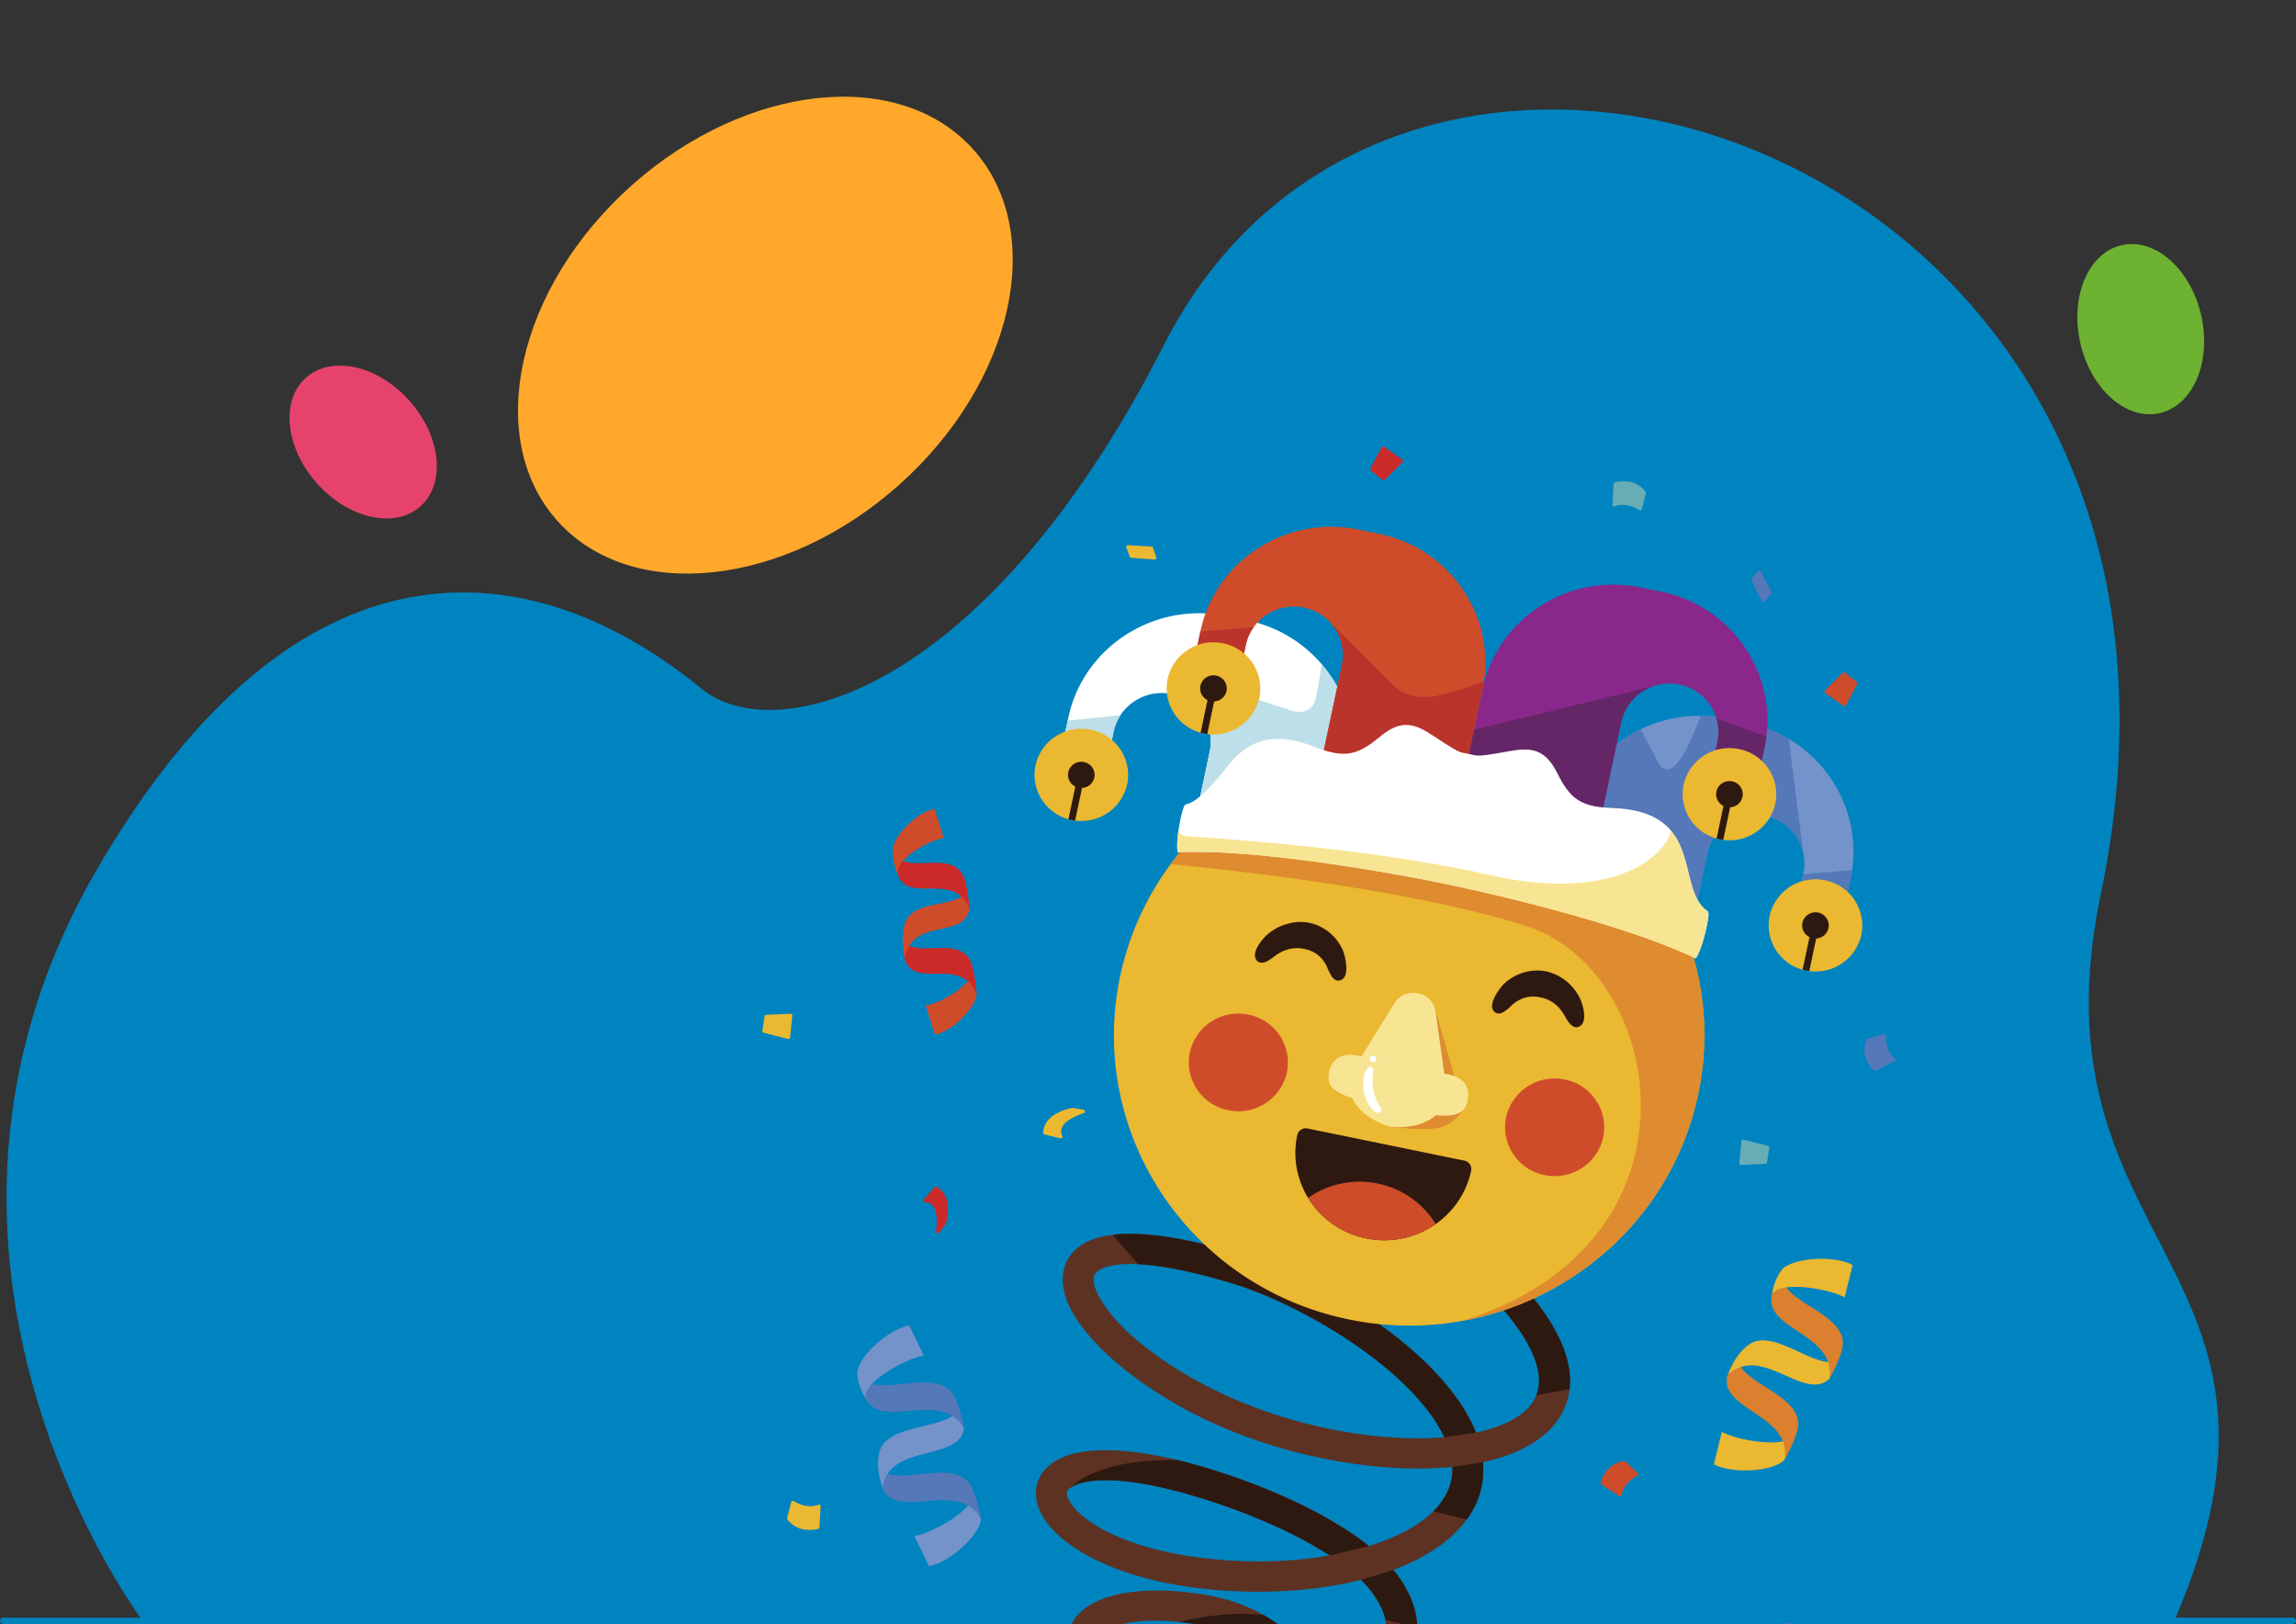 <svg xmlns="http://www.w3.org/2000/svg" xmlns:xlink="http://www.w3.org/1999/xlink" width="1252.485" height="885.819" viewBox="0 0 1252.485 885.819">
  <rect x="0" y="0" width="1252.485" height="885.819" fill="#333333" stroke="none"/>
  <defs>
    <clipPath id="clip-path">
      <rect id="Rectangle_38" data-name="Rectangle 38" width="775" height="753" transform="translate(2687 587)" fill="#fff" stroke="#707070" stroke-width="1"/>
    </clipPath>
  </defs>
  <g id="Group_76" data-name="Group 76" transform="translate(-668.015 -184.181)">
    <g id="Group_1" data-name="Group 1" transform="translate(-527.57 -29.357)">
      <g id="Group_24" data-name="Group 24" transform="translate(1195.585 273.267)">
        <g id="Group_23" data-name="Group 23">
          <path id="Path_45" data-name="Path 45" d="M1275.977,1143.8S1127.715,947.5,1250.9,734.985c109.3-188.562,236.735-175.672,330.23-99.153,39.821,32.59,154.63,4.017,252.346-187.852,133.259-261.656,595.183-102.96,510.96,299.6-40.758,194.813,124.043,201.894,40.071,396.628Z" transform="translate(-1198.387 -319.903)" fill="#0084c0"/>
          <path id="Rectangle_21" data-name="Rectangle 21" d="M1.714,0H1250.77a1.714,1.714,0,0,1,1.714,1.714v0a1.714,1.714,0,0,1-1.714,1.714H1.713A1.713,1.713,0,0,1,0,1.715v0A1.714,1.714,0,0,1,1.714,0Z" transform="translate(0 822.595)" fill="#0084c0"/>
        </g>
      </g>
      <ellipse id="Ellipse_1" data-name="Ellipse 1" cx="152.061" cy="109.484" rx="152.061" ry="109.484" transform="matrix(0.747, -0.665, 0.665, 0.747, 1426.689, 415.678)" fill="#ffa82b"/>
      <path id="Path_47" data-name="Path 47" d="M33.822,0C52.5,0,67.644,21.031,67.644,46.975S52.5,93.95,33.822,93.95,0,72.918,0,46.975,15.143,0,33.822,0Z" transform="translate(1337.208 442.015) rotate(-41.657)" fill="#e6436c"/>
      <path id="Path_46" data-name="Path 46" d="M3215.08,510.392c-5.714-25.307,4.424-49.156,22.645-53.27s37.623,13.065,43.337,38.372-4.425,49.156-22.646,53.27S3220.794,535.7,3215.08,510.392Z" transform="translate(-884.698 -109.882)" fill="#6db230"/>
    </g>
    <g id="Mask_Group_1" data-name="Mask Group 1" transform="translate(-1689 -270)" clip-path="url(#clip-path)">
      <g id="Group_49" data-name="Group 49" transform="translate(1937.595 713.732)">
        <g id="Group_45" data-name="Group 45" transform="translate(983.733 27.766)">
          <path id="Path_48" data-name="Path 48" d="M1123.452,184.89a8.523,8.523,0,0,0-11.881.846,8.181,8.181,0,0,0,.855,11.681c31.1,26.456,45.03,47.14,46.8,62.48a21.612,21.612,0,0,1-7.415,19.486c-6.11,5.467-15.392,9.433-26.82,11.908-3.109-7.9-8.069-16.2-15.125-24.879-12.888-15.844-30.28-29.927-48.206-41.474-22.757-14.654-46.7-25.417-63.411-30.521-40.2-12.275-66.46-13.894-81.1-8.947-9.163,3.1-14.606,8.636-16.709,15.908-1.911,6.631-.656,14.231,3.394,22.26,8.911,17.664,32.827,39.4,66.2,56.789,45.134,23.508,100.736,33.6,142.1,29.556.343,8.747-3.057,16.435-9.219,22.973-7.509,7.965-19.061,14.4-33.125,19.149-1.045.354-2.107.7-3.174,1.03-2.943-2.392-6.125-4.743-9.578-7.052a244.455,244.455,0,0,0-34.056-18.694,360.169,360.169,0,0,0-40.848-15.576c-41.207-12.983-68.437-13.16-82.569-7.078-8.183,3.519-12.875,9.07-14.224,15.822-1.272,6.363.7,13.278,5.747,20.008,10.113,13.475,34.66,27.688,71.419,33.892C996.55,380.2,1032.7,379,1062.3,371.6a52.119,52.119,0,0,1,11.493,16.047c2.526,5.907,2.958,11.564,1.41,16.629-1.559,5.113-5.253,9.859-10.962,13.879-5.763,4.072-13.447,7.343-22.969,9.535a71.233,71.233,0,0,0-3.528-7.775c-8.349-15.829-21.5-26.49-36.308-33.08a99.619,99.619,0,0,0-24.323-7.151c-31.288-5.13-53.369-1.09-64.566,6.831-5.633,3.979-8.973,9.012-9.908,14.639-.943,5.65.6,11.476,4.726,17.022,8.114,10.914,27.991,21.548,60.49,26.574a235.408,235.408,0,0,0,25.9,2.511c8.608.365,17.791.335,27.518-.2,2.628-.149,5.2-.35,7.691-.607,1.511,9.241,1.445,19.972-.659,32.361-2.517,14.872-7.952,32.061-17.046,51.821a8.236,8.236,0,0,0,4.223,10.966,8.484,8.484,0,0,0,11.154-4.154c9.718-21.1,15.557-39.656,18.307-55.9,2.425-14.293,2.468-26.853.65-37.836,11.594-2.725,21.131-6.872,28.487-12.056,8.816-6.214,14.641-13.956,17.294-22.636,2.675-8.729,2.034-18.191-2.077-27.8a62.371,62.371,0,0,0-9.388-15.062c14.546-5.467,26.762-12.806,35.355-21.908,9.673-10.26,14.761-22.591,13.576-36.852,14.2-3.111,26.063-8.343,34.326-15.753,9.6-8.591,14.431-19.765,12.831-33.568-2.233-19.283-17.91-43.724-52.546-73.189Zm-15.679,108.886c-37.951,3.126-88.45-6.441-129.879-28.023-30.208-15.738-51.447-34.6-58.944-49.45-2.181-4.325-3-7.911-2.265-10.45.544-1.889,2.466-3.5,5.942-4.679,11.579-3.908,34.222-2.049,70.67,9.079,15.39,4.7,37.666,14.76,59.123,28.574,16.71,10.759,32.734,23.675,44.312,37.908a83.72,83.72,0,0,1,11.042,17.042Zm-62.517,64.462c-24.644,4.322-52.93,4.413-79.911-.143-32.11-5.417-52.779-16.813-60.723-27.395-2.127-2.828-3.055-5.24-2.708-6.959.267-1.343,1.7-2.66,4.387-3.817,10.9-4.69,33.857-3.938,70.683,7.665a341.142,341.142,0,0,1,38.929,14.861,234.1,234.1,0,0,1,29.342,15.787Zm-21.14,72.021c-1.235.095-2.49.181-3.772.248-9.224.507-17.849.542-25.866.2a218.924,218.924,0,0,1-24.04-2.315c-27.606-4.273-43.649-12.184-49.478-20.021-1.334-1.794-1.887-3.349-1.688-4.56.207-1.231,1.254-2.554,3.107-3.865,8-5.65,25.5-8.248,51.957-3.912a82.306,82.306,0,0,1,20.162,5.92c11.612,5.169,21.859,13.421,28.26,25.553C1023.234,428.4,1023.684,429.319,1024.116,430.26Z" transform="translate(-884.16 202.793)" fill="#5d3222" fill-rule="evenodd"/>
          <path id="Path_49" data-name="Path 49" d="M1101.057,186.324a8.19,8.19,0,0,0,1.332,11.094c31.1,26.46,45.031,47.14,46.8,62.48a22.371,22.371,0,0,1-1.3,10.966l18.137-3.3a42.05,42.05,0,0,0-.063-9.481c-2.1-18.137-16.094-40.837-46.578-67.99l-18.326-3.765Zm-44.476,166.811c-2.943-2.392-6.125-4.743-9.578-7.047a244.465,244.465,0,0,0-34.056-18.7A360.182,360.182,0,0,0,972.1,311.813q-10.36-3.258-19.54-5.473c-45.253-1.282-58.935,15.049-58.935,15.049a12.985,12.985,0,0,1,2.641-1.464c10.9-4.69,33.857-3.938,70.683,7.665a341.166,341.166,0,0,1,38.929,14.861,234.11,234.11,0,0,1,29.342,15.787l21.362-5.1Zm-4.318,18.465a52.129,52.129,0,0,1,11.493,16.047,29.861,29.861,0,0,1,1.809,5.72l17.372,4.3a43.24,43.24,0,0,0-3.677-16.446,62.36,62.36,0,0,0-9.388-15.062l-17.609,5.439Zm-21.028,56.089a71.241,71.241,0,0,0-3.528-7.775,72.253,72.253,0,0,0-28.546-29.144c-16.172-1.857-33.14.643-46.386,3.748q5.438.528,11.523,1.518a82.305,82.305,0,0,1,20.162,5.92c11.612,5.169,21.859,13.421,28.261,25.553.469.877.911,1.768,1.334,2.688l17.18-2.509Zm-12.205,19.4c1.408,9.1,1.3,19.62-.762,31.73a179.8,179.8,0,0,1-8.842,32.076,100.116,100.116,0,0,0,16.457,4.02,194.478,194.478,0,0,0,9.023-33.367c2.373-14,2.468-26.337.762-37.165l-16.638,2.705Zm83.07-137.1c.343,8.744-3.057,16.435-9.219,22.971q-.557.586-1.142,1.17l18.162,4.508a45.288,45.288,0,0,0,8.9-31.234l-16.705,2.584Zm12.857-18.694-17.221,2.485a83.722,83.722,0,0,0-11.041-17.042c-11.577-14.233-27.6-27.149-44.312-37.908-21.457-13.814-43.733-23.875-59.123-28.574-22.558-6.89-39.838-10.226-52.471-10.839-5.279-5.929-10.115-11.471-14.054-16.025,15.507-1.868,38.92,1.084,71.48,11.027,16.711,5.1,40.654,15.867,63.411,30.521,17.927,11.547,35.319,25.631,48.206,41.474C1106.889,275.093,1111.849,283.4,1114.958,291.291Z" transform="translate(-874.125 202.794)" fill="#2e1911" fill-rule="evenodd"/>
          <path id="Path_50" data-name="Path 50" d="M1179.015,162.854l4.752-22.4c8.159-38.49-17.184-76.553-56.323-84.577l-11.551-2.371c-39.145-8.023-77.84,16.906-86.006,55.4l-19.281,90.933,76.178,15.617,18.769-88.517c3.01-14.188,17.27-23.377,31.706-20.417h0a26.432,26.432,0,0,1,20.754,31.171l-4.239,19.987Z" transform="translate(-738.531 51.114)" fill="#7393ca" fill-rule="evenodd"/>
          <path id="Path_51" data-name="Path 51" d="M1168.5,162.847l4.752-22.4c.3-1.442.553-2.882.769-4.32l-26.669,2.278-4.092,19.266,25.24,5.175Zm-29.057-98.294,7.937,61.893h0a26.68,26.68,0,0,0-20.635-19.937h0c-14.436-2.958-28.7,6.233-31.707,20.421l-13.318,62.826-6.451,1.077s-50.059-48.688-50.467-55.763c-.2-3.623-2.722-16.137-5.128-27.49A71.732,71.732,0,0,1,1058.7,59.311l10.157,19.376s4.148,6.339,10.21-1.272c4.673-5.868,10.185-19.475,12.469-25.406a73.505,73.505,0,0,1,13.844,1.49l11.545,2.371A72.661,72.661,0,0,1,1139.444,64.553Z" transform="translate(-728.018 51.121)" fill="#5478b8" fill-rule="evenodd"/>
          <path id="Path_52" data-name="Path 52" d="M1090.42,143.027a25.544,25.544,0,0,0,30.225-19.467,25.138,25.138,0,0,0-19.8-29.72,25.54,25.54,0,0,0-30.223,19.467A25.125,25.125,0,0,0,1090.42,143.027Z" transform="translate(-669.595 98.988)" fill="#ebb831" fill-rule="evenodd"/>
          <path id="Path_53" data-name="Path 53" d="M1080.6,133.368c.607.127,1.22.229,1.833.309L1086.2,115.9a7.218,7.218,0,0,0,6.712-5.67,7.134,7.134,0,0,0-5.622-8.444,7.262,7.262,0,0,0-8.587,5.529,7.123,7.123,0,0,0,3.859,7.84l-3.77,17.772C1079.386,133.1,1079.986,133.245,1080.6,133.368Z" transform="translate(-659.774 108.646)" fill="#2e1911" fill-rule="evenodd"/>
          <path id="Path_54" data-name="Path 54" d="M1157.278,129.706l4.75-22.4c8.162-38.493-17.182-76.556-56.32-84.581l-11.549-2.366c-39.138-8.028-77.842,16.9-86,55.4L988.876,166.69l76.18,15.619,18.769-88.519c3-14.188,17.27-23.377,31.7-20.417h0a26.434,26.434,0,0,1,20.764,31.171l-4.238,19.987Z" transform="translate(-763.718 12.694)" fill="#89288a" fill-rule="evenodd"/>
          <path id="Path_55" data-name="Path 55" d="M1154.461,99.926l4.75-22.4q.6-2.811.961-5.616l-27.2-9.776a25.621,25.621,0,0,1,.492,12.629l-4.238,19.987,25.231,5.178ZM1000.616,68.254l-9.31,43.9,78.9,2.772,10.8-50.92a26.548,26.548,0,0,1,17.34-19.456Z" transform="translate(-760.902 42.476)" fill="#642666" fill-rule="evenodd"/>
          <path id="Path_56" data-name="Path 56" d="M1068.684,109.882a25.543,25.543,0,0,0,30.228-19.464,25.134,25.134,0,0,0-19.791-29.724,25.546,25.546,0,0,0-30.232,19.467A25.136,25.136,0,0,0,1068.684,109.882Z" transform="translate(-694.786 60.567)" fill="#ebb831" fill-rule="evenodd"/>
          <path id="Path_57" data-name="Path 57" d="M1058.862,100.223c.618.125,1.233.225,1.837.307l3.764-17.776a7.232,7.232,0,0,0,6.723-5.668,7.149,7.149,0,0,0-5.624-8.442,7.255,7.255,0,0,0-8.585,5.527,7.1,7.1,0,0,0,3.85,7.84l-3.764,17.772C1057.65,99.949,1058.257,100.1,1058.862,100.223Z" transform="translate(-684.963 70.226)" fill="#2e1911" fill-rule="evenodd"/>
          <path id="Path_58" data-name="Path 58" d="M890.943,105.389l4.755-22.4c8.159-38.493,46.861-63.422,86.006-55.4l11.545,2.369c39.144,8.023,64.488,46.084,56.331,84.579l-19.292,90.933L954.11,189.851l18.769-88.519a26.431,26.431,0,0,0-20.76-31.175h0c-14.429-2.958-28.692,6.233-31.7,20.419l-4.232,19.987Z" transform="translate(-877.233 21.077)" fill="#fff" fill-rule="evenodd"/>
          <path id="Path_59" data-name="Path 59" d="M890.943,90.541l4.4-20.758,28.781-2.932a25.953,25.953,0,0,0-3.712,8.876l-4.232,19.987-25.242-5.173ZM1033.786,38.9a70.662,70.662,0,0,1,15.794,60.792l-1.922,9.034c-1.544,3.718-2.8,6.339-3.489,7.011-2.759,2.684-59.41,18.359-82.469,23.5l11.18-52.749A26.29,26.29,0,0,0,959.9,58.208l18.655-6.43L1019,64.8s9.165,2.33,11.536-6.672A172.1,172.1,0,0,0,1033.786,38.9Z" transform="translate(-877.233 35.925)" fill="#bddfe9" fill-rule="evenodd"/>
          <path id="Path_60" data-name="Path 60" d="M904.934,104.994a25.125,25.125,0,0,1-19.8-29.72A25.545,25.545,0,0,1,915.36,55.807a25.133,25.133,0,0,1,19.8,29.722A25.541,25.541,0,0,1,904.934,104.994Z" transform="translate(-884.594 54.905)" fill="#ebb831" fill-rule="evenodd"/>
          <path id="Path_61" data-name="Path 61" d="M895.114,95.336c-.615-.123-1.22-.272-1.807-.436l3.772-17.774a7.113,7.113,0,0,1-3.861-7.838,7.26,7.26,0,0,1,8.591-5.529,7.132,7.132,0,0,1,5.618,8.44,7.212,7.212,0,0,1-6.715,5.672l-3.774,17.774C896.334,95.562,895.718,95.465,895.114,95.336Z" transform="translate(-874.773 64.564)" fill="#2e1911" fill-rule="evenodd"/>
          <path id="Path_62" data-name="Path 62" d="M924.335,83.542l4.748-22.4c8.164-38.495,46.866-63.424,86.01-55.4l11.545,2.369c39.145,8.025,64.488,46.086,56.329,84.579l-19.288,90.933L987.5,168.008l18.765-88.521a26.436,26.436,0,0,0-20.755-31.175h0c-14.434-2.958-28.693,6.236-31.7,20.421l-4.241,19.985Z" transform="translate(-838.528 -4.244)" fill="#cf4c2a" fill-rule="evenodd"/>
          <path id="Path_63" data-name="Path 63" d="M924.335,56.055l4.709-22.183,29.062-2.36a25.956,25.956,0,0,0-4.29,9.733L949.575,61.23l-25.24-5.175Zm159.4,4.821c-.216,1.442-.469,2.887-.771,4.333L1070.2,125.381c-25.75.19-59.03.445-79.624.63L1006.267,52a26.106,26.106,0,0,0-7.345-24.042h0L1033.949,62.8s7.762,9.507,23.8,6.134A175.656,175.656,0,0,0,1083.738,60.876Z" transform="translate(-838.528 23.243)" fill="#ba342b" fill-rule="evenodd"/>
          <path id="Path_64" data-name="Path 64" d="M938.325,83.151a25.126,25.126,0,0,1-19.8-29.722,25.542,25.542,0,0,1,30.221-19.464,25.131,25.131,0,0,1,19.8,29.722A25.542,25.542,0,0,1,938.325,83.151Z" transform="translate(-845.89 29.585)" fill="#ebb831" fill-rule="evenodd"/>
          <path id="Path_65" data-name="Path 65" d="M928.5,73.492c-.615-.125-1.209-.272-1.809-.436l3.774-17.774a7.119,7.119,0,0,1-3.861-7.84,7.26,7.26,0,0,1,8.594-5.527,7.129,7.129,0,0,1,5.614,8.44,7.208,7.208,0,0,1-6.715,5.67L930.331,73.8C929.727,73.721,929.109,73.617,928.5,73.492Z" transform="translate(-836.069 39.244)" fill="#2e1911" fill-rule="evenodd"/>
          <path id="Path_66" data-name="Path 66" d="M976.033,71.793a157.748,157.748,0,0,0-67.943,99.168c-18.151,85.607,37.7,169.471,124.756,187.32S1205.182,321.2,1223.338,235.6a155.223,155.223,0,0,0-7.639-89.931c-31.724-13.84-84.627-36.193-138.57-55.789C1048.04,79.307,1011.534,74.084,976.033,71.793Z" transform="translate(-861.325 74.053)" fill="#ebb831" fill-rule="evenodd"/>
          <path id="Path_67" data-name="Path 67" d="M959.434,71.793a160.006,160.006,0,0,0-40.453,38.195c26.756,2.492,127.385,12.866,193.487,33.527,76.782,24,102.638,172.893-34.233,215.52,62.431-11.307,114.752-58.553,128.512-123.436a155.221,155.221,0,0,0-7.639-89.931c-31.724-13.84-84.627-36.193-138.57-55.789-29.09-10.571-65.6-15.794-101.1-18.085Zm97.692,121.767,6.117-4.7,10.867,37.845,5.081,16.673s-5.1,8.231-13.6,10.29-27.024-.577-27.024-.577Z" transform="translate(-844.734 74.053)" fill="#de8c2f" fill-rule="evenodd"/>
          <path id="Path_68" data-name="Path 68" d="M992.316,194.963s-14.926-3.8-20.646-15.647c0,0-11.7-3.133-12.652-9.222s2.669-17.858,17.794-13.281l18.212-29.4c6.153-9.163,20.345-6.255,22.256,4.562l4.755,34.107c15.718,1.753,14.256,13.965,10.91,19.166s-15.343,3.483-15.343,3.483C1007.536,197.342,992.316,194.963,992.316,194.963Z" transform="translate(-798.489 132.182)" fill="#f7e593" fill-rule="evenodd"/>
          <path id="Path_69" data-name="Path 69" d="M951.543,159.9c-5.46,25.752,11.342,50.987,37.534,56.355s51.849-11.156,57.307-36.908a4.663,4.663,0,0,0-3.668-5.51L957.15,156.29A4.752,4.752,0,0,0,951.543,159.9Z" transform="translate(-808.185 171.88)" fill="#2e1911" fill-rule="evenodd"/>
          <path id="Path_70" data-name="Path 70" d="M953.726,178.523a48.305,48.305,0,0,0,31.627,22.092,48.979,48.979,0,0,0,37.981-7.825A48.324,48.324,0,0,0,991.7,170.7,48.953,48.953,0,0,0,953.726,178.523Z" transform="translate(-804.461 187.52)" fill="#cf4c2a" fill-rule="evenodd"/>
          <g id="Group_43" data-name="Group 43" transform="translate(84.167 265.536)">
            <path id="Path_71" data-name="Path 71" d="M1036.072,144.178a27.057,27.057,0,0,0-32.015,20.615,26.629,26.629,0,0,0,20.967,31.48,27.064,27.064,0,0,0,32.015-20.617A26.621,26.621,0,0,0,1036.072,144.178Z" transform="translate(-830.954 -108.238)" fill="#cf4c2a" fill-rule="evenodd"/>
            <path id="Path_72" data-name="Path 72" d="M956.16,127.794a27.048,27.048,0,0,0-32.007,20.613,26.614,26.614,0,0,0,20.965,31.482,27.049,27.049,0,0,0,32-20.62A26.611,26.611,0,0,0,956.16,127.794Z" transform="translate(-923.576 -127.228)" fill="#cf4c2a" fill-rule="evenodd"/>
          </g>
          <g id="Group_44" data-name="Group 44" transform="translate(120.269 215.537)">
            <path id="Path_73" data-name="Path 73" d="M967.157,118.788a1,1,0,0,0,.138.032c.164.035.335.058.51.1.045.015.1.026.138.039a16.13,16.13,0,0,1,8.792,5.154,21.733,21.733,0,0,1,2.092,2.91c1.57,2.753,3.126,9.189,7.123,9.047a1.537,1.537,0,0,0,.2-.019c6.1-.9,3.744-11.532,2.526-15.459a25.34,25.34,0,0,0-3.168-5.875,25.873,25.873,0,0,0-14.252-9.869,1.61,1.61,0,0,0-.285-.06c-.268-.063-.525-.151-.784-.209-.082-.015-.162-.028-.237-.037a2.283,2.283,0,0,0-.234-.056c-5.65-1.026-10.834-.063-16.146,2.211a27.541,27.541,0,0,0-6.644,4.366c-3.029,2.71-9.47,10.545-5.229,14.41,3.4,2.787,8.222-2.163,10.956-3.878a26.891,26.891,0,0,1,4.033-2.06,1.994,1.994,0,0,0,.345-.076,17.757,17.757,0,0,1,9.949-.7C967.043,118.771,967.106,118.779,967.157,118.788Z" transform="translate(-940.296 -104.071)" fill="#2e1911" fill-rule="evenodd"/>
            <path id="Path_74" data-name="Path 74" d="M1026.6,130.985l-.138-.024c-.164-.035-.337-.08-.51-.114-.043,0-.095-.011-.14-.019a16.292,16.292,0,0,0-10.148,1.274,21.52,21.52,0,0,0-3.1,1.844c-2.554,1.906-6.6,7.194-10.206,5.493a1.3,1.3,0,0,1-.179-.1c-5.216-3.217,1.254-12.044,3.971-15.161a25.734,25.734,0,0,1,5.3-4.141,26.217,26.217,0,0,1,17.065-3.448,2.181,2.181,0,0,1,.292.058c.27.045.538.067.805.119a1.7,1.7,0,0,1,.225.056,2.186,2.186,0,0,1,.233.039,27.169,27.169,0,0,1,18.234,14.989c1.669,3.67,4.385,13.382-1.075,15.261-4.245,1.218-6.652-5.216-8.461-7.857a26.435,26.435,0,0,0-2.854-3.476,1.55,1.55,0,0,1-.285-.2,17.619,17.619,0,0,0-8.844-4.549A1.62,1.62,0,0,1,1026.6,130.985Z" transform="translate(-870.864 -89.844)" fill="#2e1911" fill-rule="evenodd"/>
          </g>
          <path id="Path_75" data-name="Path 75" d="M920.93,123.7c52.2-2.3,143.87,16.83,143.87,16.83s91.79,18.488,138.712,41.107c3.15-4.294,6.542-18.132,6.931-23.262.089-1.231,0-2.118-.373-2.373-18.126-12.376-.715-54.779-52.259-56.4-17.213-.544-22.966-5.262-29.826-19.058s-15.049-13.924-26.268-11.912-16,2.742-18.475,2.235-3.524-.723-3.524-.723-1.036-.212-3.513-.721-6.557-3.049-16.025-9.308-17.027-9.353-28.926.6-19.089,12.013-35.088,5.75-33.1-8.779-47.952,10.3-20.784,20.455-22.88,20.861c-.44.086-.883.866-1.3,2.03C922.308,104.51,919.788,118.525,920.93,123.7Z" transform="translate(-842.808 53.779)" fill="#fff" fill-rule="evenodd"/>
          <path id="Path_76" data-name="Path 76" d="M920.929,92.762c52.2-2.291,143.87,16.832,143.87,16.832s91.791,18.491,138.723,41.112c3.139-4.3,6.532-18.134,6.92-23.264.089-1.231,0-2.118-.373-2.371-12.085-8.256-8.384-29.858-19.845-43.817-5.678,17.683-37.21,38.119-99.127,23.968-68.748-15.714-158.336-20.514-165.418-21.185-2.882-.274-4.005-1.587-4.325-3.044C920.687,85.629,920.376,90.243,920.929,92.762Z" transform="translate(-842.807 84.717)" fill="#f7e593" fill-rule="evenodd"/>
          <path id="Path_77" data-name="Path 77" d="M976.009,160.893c-.263-.462-.512-.915-.754-1.393a21.671,21.671,0,0,1-1.861-5.7c-.026-.071-.049-.261-.071-.354a.1.1,0,0,0-.024-.069.228.228,0,0,0,0-.078,24.78,24.78,0,0,1-.527-5.776,18.481,18.481,0,0,1,.154-2.241c.138-1.524.695-3.563-.795-4.4-1.913-.993-3.219,2.148-3.653,3.429a16.5,16.5,0,0,0-.633,2.766,24.008,24.008,0,0,0,.123,7.186.291.291,0,0,0,.028.091.426.426,0,0,0,.006.091c.017.125.086.335.1.438a21.7,21.7,0,0,0,2.951,7.013,12.124,12.124,0,0,0,1.315,1.691c.935.985,3.694,3.375,4.88,1.464C978.067,163.643,976.786,162.233,976.009,160.893Z" transform="translate(-788.34 153.923)" fill="#fff" fill-rule="evenodd"/>
          <path id="Path_78" data-name="Path 78" d="M970.988,137.86a1.764,1.764,0,1,1-1.686,1.857A1.782,1.782,0,0,1,970.988,137.86Z" transform="translate(-786.411 150.629)" fill="#fff" fill-rule="evenodd"/>
        </g>
        <g id="Group_46" data-name="Group 46" transform="translate(887.078 463.304)">
          <path id="Path_79" data-name="Path 79" d="M862.221,286.442l-7.963-16.511c8.213-1.138,28.228-11.8,31.4-20.024,2.362,2.967,4.871,10.5,4.871,10.5C890.749,268.23,874.638,283.949,862.221,286.442Z" transform="translate(-823.1 -155.03)" fill="#7393ca" fill-rule="evenodd"/>
          <path id="Path_80" data-name="Path 80" d="M847.429,253.807c9.049,16.381,40.66-5.683,53.308,15.582,0,0-2.61-15.526-7.216-20.272-11.37-11.715-39.229,3.213-48.049-6.961A30.56,30.56,0,0,0,847.429,253.807Z" transform="translate(-833.306 -164.016)" fill="#5478b8" fill-rule="evenodd"/>
          <path id="Path_81" data-name="Path 81" d="M891.957,238.339c-2.571,18.473-40.261,7.846-44.443,32.138,0,0-4.411-10.739-1.376-20.1,4.249-13.119,30-11.877,39.752-18.966,1.723-1.25-.872-3.059-.183-4.944A56.226,56.226,0,0,1,891.957,238.339Z" transform="translate(-833.747 -182.2)" fill="#7393ca" fill-rule="evenodd"/>
          <path id="Path_82" data-name="Path 82" d="M843.161,230.993c9.051,16.39,40.66-5.681,53.31,15.591,0,0-2.612-15.526-7.216-20.27-11.38-11.718-39.235,3.213-48.06-6.959A30.6,30.6,0,0,0,843.161,230.993Z" transform="translate(-838.262 -190.445)" fill="#5478b8" fill-rule="evenodd"/>
          <path id="Path_83" data-name="Path 83" d="M868.131,205.965l7.963,16.509c-9.651,1.345-35.591,15.826-31.367,24.04,0,0-4.681-6.678-4.9-14.509S855.723,208.454,868.131,205.965Z" transform="translate(-839.827 -205.965)" fill="#7393ca" fill-rule="evenodd"/>
        </g>
        <g id="Group_47" data-name="Group 47" transform="translate(1354.32 427.024)">
          <path id="Path_84" data-name="Path 84" d="M1056.232,250.618l4.387-17.754c7.112,4.2,29.491,8.306,37.216,3.889-.069,3.77-2.934,11.165-2.934,11.165C1090.054,254.138,1067.472,256.37,1056.232,250.618Z" transform="translate(-1056.232 -138.506)" fill="#ebb831" fill-rule="evenodd"/>
          <path id="Path_85" data-name="Path 85" d="M1059.7,224.449c-3.454,18.331,35.224,20.762,31.443,45.112,0,0,7.909-13.674,7.373-20.209-1.345-16.148-32.546-21.8-32.883-35.161A31.037,31.037,0,0,0,1059.7,224.449Z" transform="translate(-1052.47 -160.15)" fill="#da802e" fill-rule="evenodd"/>
          <path id="Path_86" data-name="Path 86" d="M1115.011,230.727c-13.829,12.758-36.307-18.834-55.113-2.548,0,0,3.452-11.07,11.8-16.468,11.7-7.559,30.916,9.349,43.033,9.882,2.135.091,1.28-2.919,3.018-3.958A55.674,55.674,0,0,1,1115.011,230.727Z" transform="translate(-1051.983 -165.275)" fill="#ebb831" fill-rule="evenodd"/>
          <path id="Path_87" data-name="Path 87" d="M1070.977,204.087c-3.45,18.335,35.226,20.76,31.445,45.117,0,0,7.907-13.678,7.371-20.214-1.343-16.146-32.544-21.8-32.881-35.161A31.052,31.052,0,0,0,1070.977,204.087Z" transform="translate(-1039.394 -183.752)" fill="#da802e" fill-rule="evenodd"/>
          <path id="Path_88" data-name="Path 88" d="M1115.014,192.487l-4.385,17.754c-8.358-4.929-37.778-9.744-39.769-.745,0,0,.648-8.088,5.484-14.308S1103.774,186.735,1115.014,192.487Z" transform="translate(-1039.277 -189.162)" fill="#ebb831" fill-rule="evenodd"/>
        </g>
        <path id="Path_89" data-name="Path 89" d="M856.744,177.9l5.8-6.626a.957.957,0,0,1,1.185-.212c4.648,2.485,6.231,7.207,6.24,12.134a27.944,27.944,0,0,1-1.2,8,.876.876,0,0,1-.145.283l-3.506,4.571a.963.963,0,0,1-1.129.3.932.932,0,0,1-.583-1c.572-4.042,1.118-11.225-2.17-14.451a5.014,5.014,0,0,0-3.651-1.451.947.947,0,0,1-.954-.492A.925.925,0,0,1,856.744,177.9Z" transform="translate(66.589 216.745)" fill="#cb2a29" fill-rule="evenodd"/>
        <path id="Path_90" data-name="Path 90" d="M896.159,167.615l-8.634-2.075a.945.945,0,0,1-.736-.937c.147-5.206,3.714-8.734,8.17-10.975a29.209,29.209,0,0,1,7.794-2.576.881.881,0,0,1,.319,0l5.737,1a.936.936,0,0,1,.786.853.926.926,0,0,1-.637.963c-3.93,1.33-10.679,4.117-12.115,8.459a4.811,4.811,0,0,0,.335,3.854.9.9,0,0,1-.013,1.06A.944.944,0,0,1,896.159,167.615Z" transform="translate(101.684 193.675)" fill="#ebb831" fill-rule="evenodd"/>
        <path id="Path_91" data-name="Path 91" d="M1081.325,281.164l8.734,1.622a.936.936,0,0,1,.78.9c.127,5.2-3.239,8.911-7.572,11.381a28.935,28.935,0,0,1-7.643,2.973.785.785,0,0,1-.317.019l-5.782-.7a.936.936,0,0,1-.242-1.8c3.843-1.533,10.446-4.666,11.636-9.079a4.751,4.751,0,0,0-.542-3.83.923.923,0,0,1-.043-1.058A.957.957,0,0,1,1081.325,281.164Z" transform="translate(312.52 344.483)" fill="#5478b8" fill-rule="evenodd"/>
        <path id="Path_92" data-name="Path 92" d="M1086.175,367.474l-1.828-5.234a.889.889,0,0,1,.151-.881.925.925,0,0,1,.829-.363l12.711.972a.938.938,0,0,1,.823.615l1.842,5a.9.9,0,0,1-.129.883.932.932,0,0,1-.82.374l-12.73-.732A.935.935,0,0,1,1086.175,367.474Z" transform="translate(330.611 437.035)" fill="#67adb6" fill-rule="evenodd"/>
        <path id="Path_93" data-name="Path 93" d="M1076.569,28.025l-3.7,4.176a.929.929,0,0,1-.846.315.939.939,0,0,1-.736-.527l-5.493-11.312a.888.888,0,0,1,.127-1.008l3.479-4.074a.944.944,0,0,1,.842-.33.935.935,0,0,1,.74.516l5.722,11.206A.9.9,0,0,1,1076.569,28.025Z" transform="translate(309.048 36.289)" fill="#5478b8" fill-rule="evenodd"/>
        <path id="Path_94" data-name="Path 94" d="M922.365,10.256l1.833,5.238a.909.909,0,0,1-.149.879.923.923,0,0,1-.827.363l-12.713-.969a.94.94,0,0,1-.829-.618l-1.844-5a.9.9,0,0,1,.13-.881.949.949,0,0,1,.823-.378l12.728.736A.931.931,0,0,1,922.365,10.256Z" transform="translate(126.011 28.904)" fill="#ebb831" fill-rule="evenodd"/>
        <path id="Path_95" data-name="Path 95" d="M977.023-15.872l9.882,7a.906.906,0,0,1,.389.684.92.92,0,0,1-.268.741l-9.589,9.565a.961.961,0,0,1-1.272.078l-6.393-5a.912.912,0,0,1-.25-1.168l6.1-11.566a.908.908,0,0,1,.622-.481A.931.931,0,0,1,977.023-15.872Z" transform="translate(197.45 0)" fill="#cb2a29" fill-rule="evenodd"/>
        <path id="Path_96" data-name="Path 96" d="M1062.672,171.815l1.22-11.91a.943.943,0,0,1,.408-.678.961.961,0,0,1,.786-.138l13.222,3.379a.931.931,0,0,1,.7,1.049l-1.2,7.941a.949.949,0,0,1-.909.8l-13.231.589a.94.94,0,0,1-.745-.3A.9.9,0,0,1,1062.672,171.815Z" transform="translate(305.544 202.97)" fill="#67adb6" fill-rule="evenodd"/>
        <path id="Path_97" data-name="Path 97" d="M1094.49,59.284l-9.874-7a.924.924,0,0,1-.4-.684.907.907,0,0,1,.267-.738l9.587-9.567a.972.972,0,0,1,1.282-.076l6.387,5a.918.918,0,0,1,.25,1.17L1095.9,58.953a.967.967,0,0,1-.633.484A.939.939,0,0,1,1094.49,59.284Z" transform="translate(330.523 66.143)" fill="#cf4c2a" fill-rule="evenodd"/>
        <path id="Path_98" data-name="Path 98" d="M832.18,128.287l-1.22,11.907a.9.9,0,0,1-.406.68.96.96,0,0,1-.788.138l-13.214-3.379a.947.947,0,0,1-.708-1.051l1.2-7.939a.961.961,0,0,1,.909-.8l13.24-.587a.932.932,0,0,1,.736.291A.881.881,0,0,1,832.18,128.287Z" transform="translate(19.441 166.104)" fill="#ebb831" fill-rule="evenodd"/>
        <path id="Path_99" data-name="Path 99" d="M805.82,376.58l-6.471-6.229a.916.916,0,0,1-.276-.807.942.942,0,0,1,.5-.7,16.458,16.458,0,0,0,7.231-6.721,10.007,10.007,0,0,0,1.151-3.506.963.963,0,0,1,1.481-.73l9.708,6.231a.934.934,0,0,1,.408,1.015,18.47,18.47,0,0,1-2.632,5.484,13.974,13.974,0,0,1-10.34,6.225A.93.93,0,0,1,805.82,376.58Z" transform="translate(0 433.253)" fill="#cb2a29" fill-rule="evenodd"/>
        <path id="Path_100" data-name="Path 100" d="M1048.9-.728l-2.25,8.623a.973.973,0,0,1-1.447.564,16.784,16.784,0,0,0-9.524-2.8,10.682,10.682,0,0,0-3.671.764.942.942,0,0,1-.952-.054.925.925,0,0,1-.434-.838l.633-11.381a.937.937,0,0,1,.7-.853,19.2,19.2,0,0,1,6.134-.507,14,14,0,0,1,10.653,5.694A.912.912,0,0,1,1048.9-.728Z" transform="translate(268.404 10.189)" fill="#67adb6" fill-rule="evenodd"/>
        <path id="Path_101" data-name="Path 101" d="M1041.368,240.559l6.471,6.229a.9.9,0,0,1,.276.81.917.917,0,0,1-.5.7,16.475,16.475,0,0,0-7.226,6.719,10.2,10.2,0,0,0-1.16,3.5.927.927,0,0,1-.526.784.947.947,0,0,1-.95-.052l-9.709-6.233a.917.917,0,0,1-.4-1.013,18.58,18.58,0,0,1,2.621-5.488,13.985,13.985,0,0,1,10.342-6.22A.921.921,0,0,1,1041.368,240.559Z" transform="translate(264.914 297.126)" fill="#cf4c2a" fill-rule="evenodd"/>
        <path id="Path_102" data-name="Path 102" d="M1096.122,134.84l8.723-2.394a.951.951,0,0,1,.855.168.927.927,0,0,1,.365.777,16.1,16.1,0,0,0,2.3,9.513,10.161,10.161,0,0,0,2.509,2.74.9.9,0,0,1,.423.838.921.921,0,0,1-.518.786l-10.342,5.149a.952.952,0,0,1-1.1-.162,18.6,18.6,0,0,1-3.523-4.977,13.537,13.537,0,0,1-.311-11.918A.936.936,0,0,1,1096.122,134.84Z" transform="translate(342.181 172.079)" fill="#5478b8" fill-rule="evenodd"/>
        <path id="Path_103" data-name="Path 103" d="M822.114,259.628,824.366,251a.933.933,0,0,1,.579-.643.95.95,0,0,1,.864.086,16.815,16.815,0,0,0,9.528,2.79,10.415,10.415,0,0,0,3.668-.764.932.932,0,0,1,.952.06.91.91,0,0,1,.432.833l-.639,11.381a.926.926,0,0,1-.693.853,19.254,19.254,0,0,1-6.134.507,14.017,14.017,0,0,1-10.66-5.7A.927.927,0,0,1,822.114,259.628Z" transform="translate(26.685 308.723)" fill="#ebb831" fill-rule="evenodd"/>
        <g id="Group_48" data-name="Group 48" transform="translate(906.423 181.702)">
          <path id="Path_104" data-name="Path 104" d="M862.064,149.823l-4.96-15.936c6.231-.462,21.908-8.906,24.791-16.314,1.594,2.932,3.01,10.115,3.01,10.115C884.594,134.985,871.54,148.417,862.064,149.823Z" transform="translate(-839.146 -26.82)" fill="#cf4c2a" fill-rule="evenodd"/>
          <path id="Path_105" data-name="Path 105" d="M852.371,119.621c5.791,15.9,30.865-2.3,39.05,18.411,0,0-1-14.628-4.169-19.378-7.812-11.735-29.647.1-35.632-10.005A35.225,35.225,0,0,0,852.371,119.621Z" transform="translate(-845.663 -37.164)" fill="#cb2a29" fill-rule="evenodd"/>
          <path id="Path_106" data-name="Path 106" d="M887.736,106.909c-3.061,16.99-30.691,4.338-35.321,26.62,0,0-2.647-10.305.2-18.789,4-11.886,23.243-8.844,31-14.717,1.356-1.036-.475-2.908.162-4.612A59.294,59.294,0,0,1,887.736,106.909Z" transform="translate(-845.879 -52.506)" fill="#cf4c2a" fill-rule="evenodd"/>
          <path id="Path_107" data-name="Path 107" d="M850.567,98.1c5.787,15.9,30.865-2.3,39.05,18.411,0,0-1-14.628-4.171-19.378-7.812-11.735-29.64.1-35.632-10.007A34.975,34.975,0,0,0,850.567,98.1Z" transform="translate(-847.76 -62.109)" fill="#cb2a29" fill-rule="evenodd"/>
          <path id="Path_108" data-name="Path 108" d="M871.65,75.54l4.962,15.936c-7.324.542-27.684,12.1-25.018,20.056a33.245,33.245,0,0,1-2.785-13.859C849.12,90.377,862.185,76.943,871.65,75.54Z" transform="translate(-848.787 -75.54)" fill="#cf4c2a" fill-rule="evenodd"/>
        </g>
      </g>
    </g>
  </g>
</svg>
